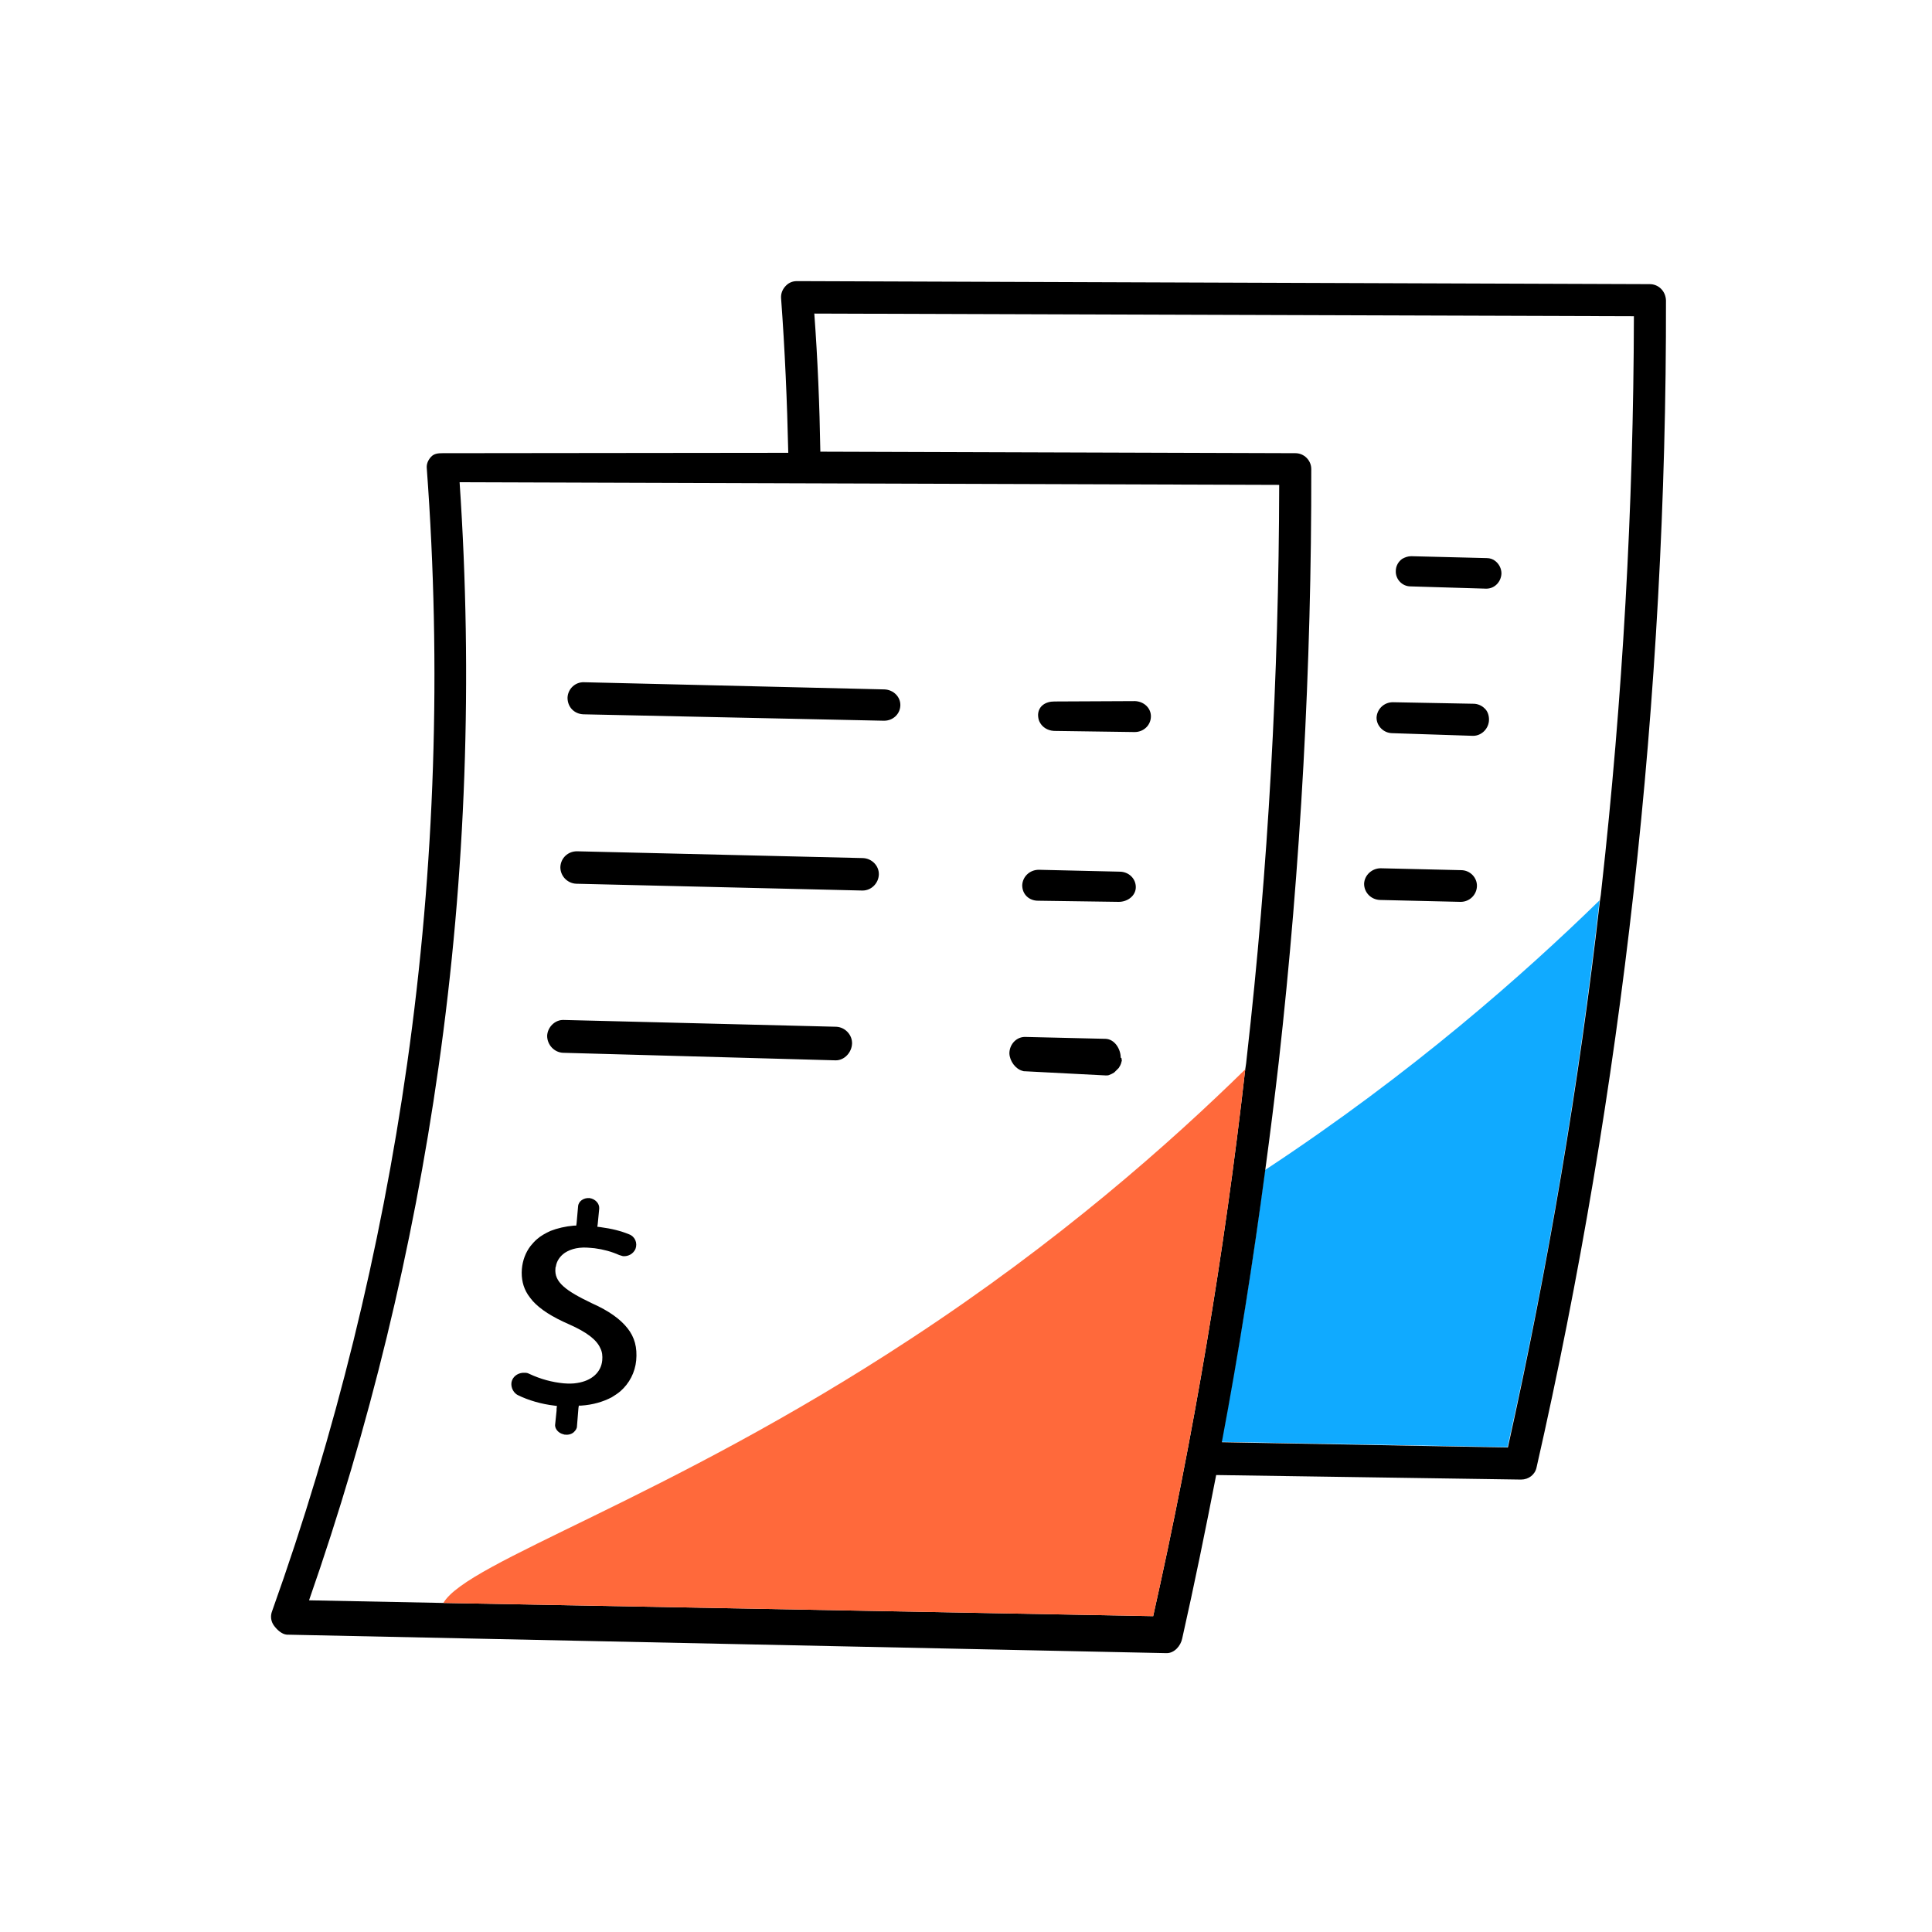 <svg xmlns="http://www.w3.org/2000/svg" viewBox="0 0 512 512" class="icon icon-ultra-lg"><path fill="#10AAFF" d="M323.7 382.1l75.8 1.4c10.7-47.7 18.9-96.4 24.4-144.9-19.9 19.4-49.4 45.6-88.7 71.5-3.1 24.1-7 48.1-11.5 72z"></path><path d="M437.2 75.3l-226-.8c-1.3 0-2.3.5-3.1 1.4s-1.2 2-1.1 3.2c1 13.5 1.6 27.3 1.9 40.9l-91.6.1c-1.2 0-2.3.1-3.1 1-.8.9-1.2 1.9-1.1 3 3.9 52.6 2.2 105.6-5.2 157.8-7 49.3-19 98.1-35.8 145.1-.5 1.3-.3 2.7.5 3.8.8 1.1 2.1 2.3 3.4 2.4l233.1 4.9h.1c2 0 3.7-1.9 4.1-3.9 3.2-14.2 6.2-28.9 9-43.3l80.7 1.2h.1c2 0 3.7-1.3 4.1-3.2 11.4-50.1 20-101.3 25.7-152.3 5.8-51.9 8.7-104.8 8.6-157-.1-2.5-2-4.3-4.3-4.3zm-131.6 353l-188.1-3.5-35.6-.7c16-45.8 27.5-93.2 34.3-141.2 7.3-51.3 9.1-103.4 5.6-155.1l217.2.7c-.1 50.6-2.9 101.6-8.6 151.8-.1 1-.2 2-.4 3.1-5.5 48.5-13.7 97.3-24.4 144.9zm118.8-192.7c-.1 1-.2 2-.4 3.1-5.5 48.5-13.8 97.2-24.4 144.9l-75.8-1.4c4.5-23.9 8.3-48 11.5-72.1 1.3-9.6 2.5-19.2 3.6-28.8 5.8-51.9 8.7-104.8 8.6-157 0-2.3-1.9-4.2-4.2-4.2l-125.9-.4c-.2-12.2-.7-24.4-1.6-36.6l217.2.7c-.1 50.5-3 101.6-8.6 151.8z"></path><path d="M374 147.4c-.9 0-1.7.3-2.4.7-1 .7-1.7 1.9-1.7 3.2-.1 2.2 1.7 4.1 3.9 4.1l20 .6h.1c2.2 0 3.9-1.8 4-4 0-1.3-.6-2.5-1.6-3.3-.6-.5-1.4-.8-2.3-.8l-20-.5zm-5 46.9l21.3.7h.1c2.3 0 4.2-2 4.2-4.3 0-1.2-.4-2.3-1.2-3-.7-.7-1.8-1.2-2.9-1.2l-21.3-.4h-.1c-2.3 0-4.2 1.8-4.3 4.1 0 2.2 1.9 4.1 4.2 4.1zm-3.3 44.2l21.3.5h.1c2.3 0 4.2-1.8 4.3-4.1.1-2.3-1.8-4.3-4.2-4.3l-21.3-.5c-2.3 0-4.3 1.8-4.4 4.1 0 2.3 1.8 4.2 4.2 4.3z"></path><path fill="#FF693B" d="M241.2 354.9c-64.8 42.6-117.3 58.9-123.7 69.9l188.1 3.5c10.7-47.7 18.9-96.4 24.4-144.9-19.8 19.4-49.4 45.7-88.8 71.5z"></path><path d="M279.3 193.7l21.3.3h.1c2.3 0 4.2-1.7 4.3-4 .1-2.3-1.8-4.1-4.2-4.2l-21.3.1h-.1c-2.3 0-4.2 1.2-4.3 3.5 0 .6.1 1.2.3 1.7.7 1.6 2.2 2.5 3.9 2.6zm-4.2 45l21.3.3h.1c2.3 0 4.5-1.6 4.5-3.9s-1.9-4.1-4.3-4.1l-21.4-.5c-2.4 0-4.3 1.8-4.4 4.1 0 2.4 1.8 4.1 4.2 4.1zm-4.1 45.1c.2.1.5.1.7.1L293 285h.1c.3 0 .6 0 .8-.1.2-.1.5-.2.7-.3.1 0 .1-.1.2-.1.2-.1.3-.2.5-.3l.3-.3.3-.3.4-.4.2-.2c.1-.2.2-.4.3-.5 0-.1.1-.2.1-.2.1-.2.1-.3.2-.5 0-.1.1-.3.1-.4 0-.1.1-.2.1-.3 0-.2-.1-.5-.1-.7l-.2-.1c0-2.3-1.6-4.9-4-5l-21.2-.5c-2.3-.1-4.2 1.8-4.3 4.2v.2c.1 2 1.6 4.1 3.5 4.6zm-116.4-94.5l79.6 1.7h.1c2.3 0 4.2-1.7 4.3-4 .1-2.3-1.8-4.2-4.2-4.3l-79.6-1.9c-2.3-.1-4.3 1.7-4.4 4.1 0 2.5 1.8 4.3 4.2 4.4zm-1.9 44.9l75.8 1.8h.1c2.3 0 4.2-1.9 4.3-4.2.1-2.3-1.8-4.3-4.2-4.4l-75.8-1.8c-2.4 0-4.3 1.8-4.4 4.2 0 2.4 1.9 4.3 4.2 4.4zm-3.5 44.8l72.2 2h.1c2.3 0 4.2-2.1 4.3-4.4.1-2.3-1.8-4.4-4.2-4.5l-72.2-1.8c-2.3-.1-4.3 1.9-4.4 4.2 0 2.4 1.9 4.4 4.2 4.5zm.1 101.1c.2.1.4.1.6.1.8.1 1.7-.2 2.2-.7.4-.4.8-.9.8-1.5l.4-4.9.1-.6h.6c3.1-.2 5.8-1 8.1-2.2.8-.5 1.6-1 2.3-1.6 2.4-2.1 3.9-5 4.2-8.2.3-3.4-.4-6.1-2.3-8.5-1.9-2.4-4.9-4.6-9.4-6.6-6.9-3.3-10.1-5.6-9.7-9.3 0-.1 0-.3.1-.4.2-1.5 1.1-2.8 2.4-3.7 1.7-1.1 3.9-1.6 6.8-1.3.4 0 .7.1 1.1.1 2.3.3 4.5.9 6.5 1.8.3.1.7.2 1 .3 1.4.1 2.7-.6 3.3-1.9.6-1.6-.1-3.3-1.7-3.9-2.2-.9-4.6-1.5-7.6-1.9l-.8-.1.1-.7.4-4.1c.1-1.4-1.1-2.6-2.6-2.8-1.5-.1-2.9.8-3 2.2l-.4 4.5-.1.6h-.6c-2.3.2-4.4.7-6.2 1.4-1.3.6-2.6 1.3-3.6 2.2-.7.6-1.2 1.2-1.7 1.8-1.3 1.7-2.1 3.8-2.3 6.1-.2 2.5.3 4.8 1.6 6.8.4.6.8 1.1 1.3 1.7 2 2.2 5.1 4.2 9.7 6.2 4.5 2 7.2 4 8.2 6.3.5 1 .6 2 .5 3.2-.3 3.2-2.8 5.4-6.6 6-1.1.2-2.3.2-3.6.1-3.1-.3-6.1-1.1-9.1-2.5-.4-.2-.7-.3-1.2-.3-1.5-.1-2.9.7-3.4 2-.5 1.2 0 3.1 1.5 3.9 2.8 1.4 6.3 2.4 9.7 2.8l.7.1-.1.7v.5l-.4 3.9c0 1 .9 2.1 2.2 2.4z"></path></svg>
